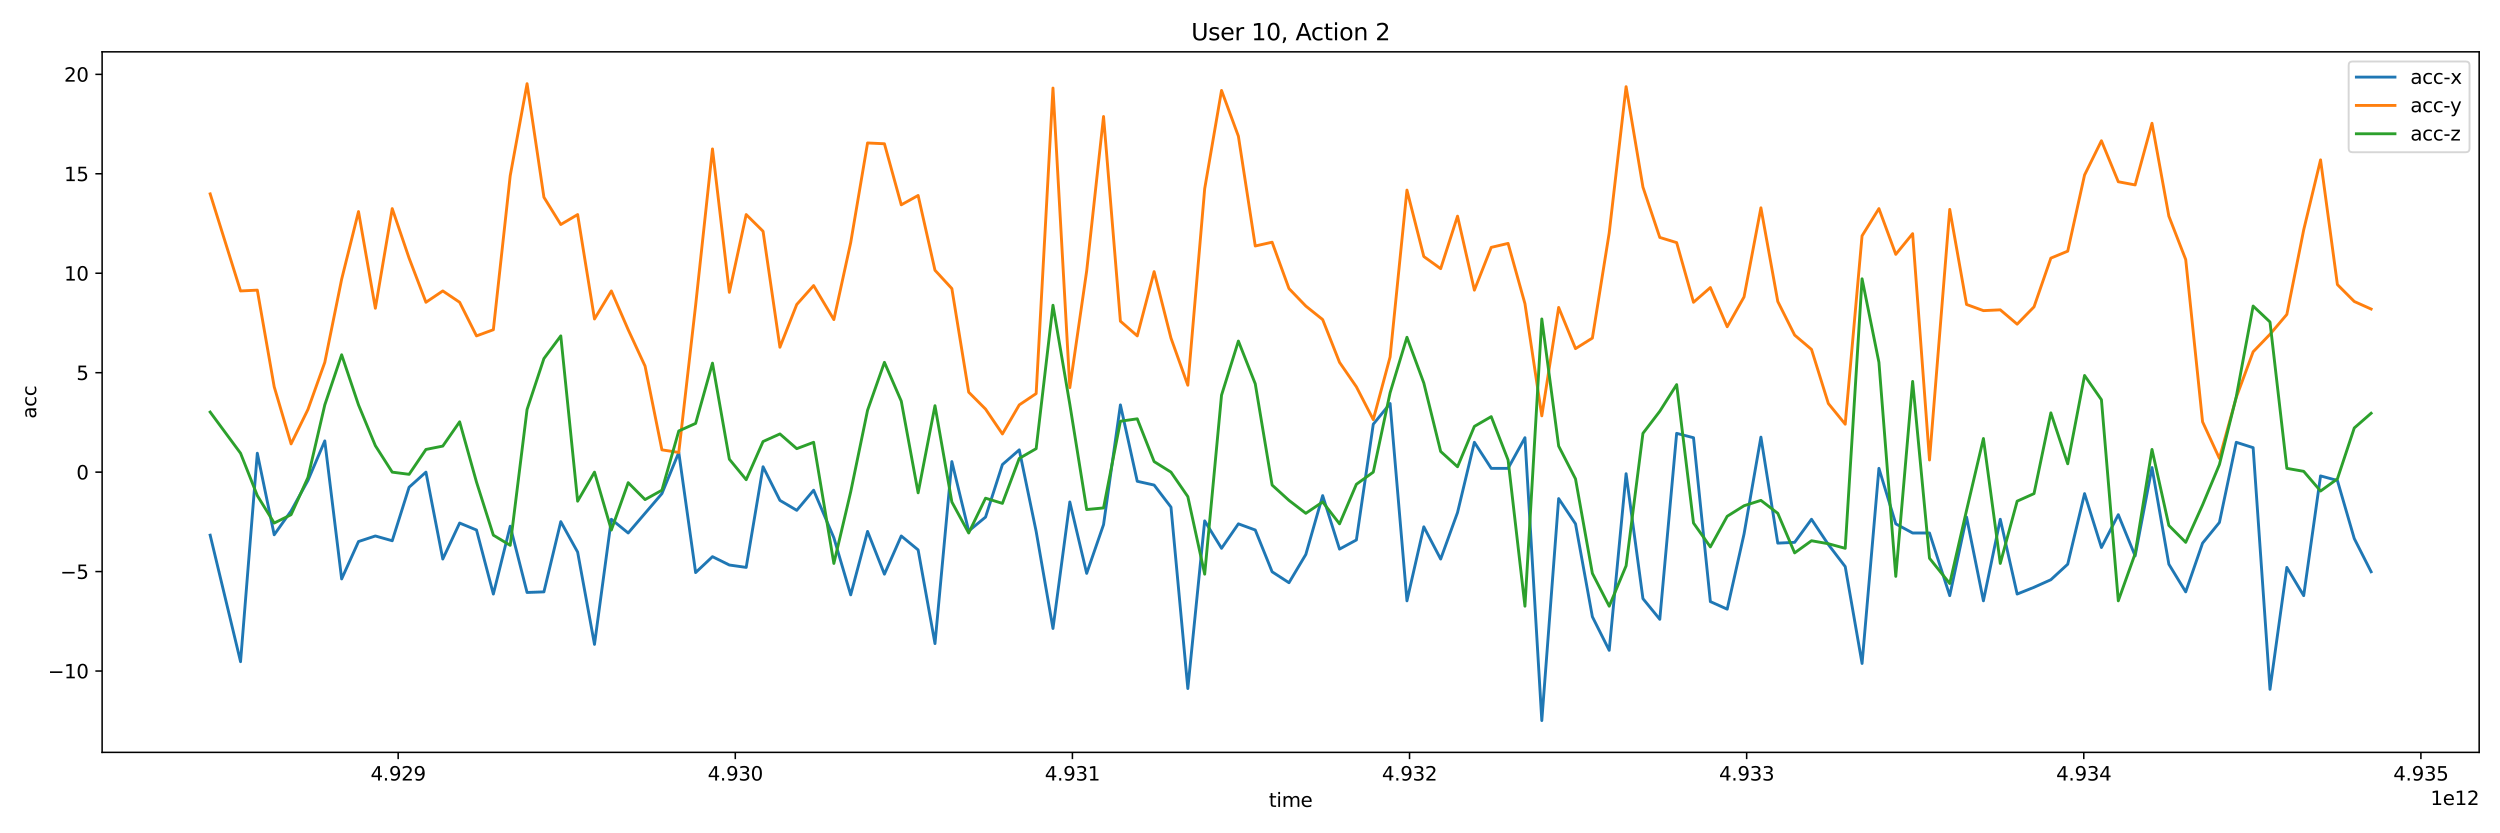 <?xml version="1.0" encoding="utf-8" standalone="no"?>
<!DOCTYPE svg PUBLIC "-//W3C//DTD SVG 1.1//EN"
  "http://www.w3.org/Graphics/SVG/1.1/DTD/svg11.dtd">
<svg xmlns:xlink="http://www.w3.org/1999/xlink" width="1296pt" height="432pt" viewBox="0 0 1296 432" xmlns="http://www.w3.org/2000/svg" version="1.1">
 <defs>
  <style type="text/css">*{stroke-linejoin: round; stroke-linecap: butt}</style>
 </defs>
 <g id="figure_1">
  <g id="patch_1">
   <path d="M 0 432 
L 1296 432 
L 1296 0 
L 0 0 
z
" style="fill: #ffffff"/>
  </g>
  <g id="axes_1">
   <g id="patch_2">
    <path d="M 52.94 390.04 
L 1285.2 390.04 
L 1285.2 26.88 
L 52.94 26.88 
z
" style="fill: #ffffff"/>
   </g>
   <g id="matplotlib.axis_1">
    <g id="xtick_1">
     <g id="line2d_1">
      <defs>
       <path id="mb6c2928af1" d="M 0 0 
L 0 3.5 
" style="stroke: #000000; stroke-width: 0.8"/>
      </defs>
      <g>
       <use xlink:href="#mb6c2928af1" x="206.412" y="390.04" style="stroke: #000000; stroke-width: 0.8"/>
      </g>
     </g>
     <g id="text_1">
      <!-- 4.929 -->
      <g transform="translate(192.098 404.638) scale(0.1 -0.1)">
       <defs>
        <path id="DejaVuSans-34" d="M 2419 4116 
L 825 1625 
L 2419 1625 
L 2419 4116 
z
M 2253 4666 
L 3047 4666 
L 3047 1625 
L 3713 1625 
L 3713 1100 
L 3047 1100 
L 3047 0 
L 2419 0 
L 2419 1100 
L 313 1100 
L 313 1709 
L 2253 4666 
z
" transform="scale(0.016)"/>
        <path id="DejaVuSans-2e" d="M 684 794 
L 1344 794 
L 1344 0 
L 684 0 
L 684 794 
z
" transform="scale(0.016)"/>
        <path id="DejaVuSans-39" d="M 703 97 
L 703 672 
Q 941 559 1184 500 
Q 1428 441 1663 441 
Q 2288 441 2617 861 
Q 2947 1281 2994 2138 
Q 2813 1869 2534 1725 
Q 2256 1581 1919 1581 
Q 1219 1581 811 2004 
Q 403 2428 403 3163 
Q 403 3881 828 4315 
Q 1253 4750 1959 4750 
Q 2769 4750 3195 4129 
Q 3622 3509 3622 2328 
Q 3622 1225 3098 567 
Q 2575 -91 1691 -91 
Q 1453 -91 1209 -44 
Q 966 3 703 97 
z
M 1959 2075 
Q 2384 2075 2632 2365 
Q 2881 2656 2881 3163 
Q 2881 3666 2632 3958 
Q 2384 4250 1959 4250 
Q 1534 4250 1286 3958 
Q 1038 3666 1038 3163 
Q 1038 2656 1286 2365 
Q 1534 2075 1959 2075 
z
" transform="scale(0.016)"/>
        <path id="DejaVuSans-32" d="M 1228 531 
L 3431 531 
L 3431 0 
L 469 0 
L 469 531 
Q 828 903 1448 1529 
Q 2069 2156 2228 2338 
Q 2531 2678 2651 2914 
Q 2772 3150 2772 3378 
Q 2772 3750 2511 3984 
Q 2250 4219 1831 4219 
Q 1534 4219 1204 4116 
Q 875 4013 500 3803 
L 500 4441 
Q 881 4594 1212 4672 
Q 1544 4750 1819 4750 
Q 2544 4750 2975 4387 
Q 3406 4025 3406 3419 
Q 3406 3131 3298 2873 
Q 3191 2616 2906 2266 
Q 2828 2175 2409 1742 
Q 1991 1309 1228 531 
z
" transform="scale(0.016)"/>
       </defs>
       <use xlink:href="#DejaVuSans-34"/>
       <use xlink:href="#DejaVuSans-2e" x="63.623"/>
       <use xlink:href="#DejaVuSans-39" x="95.41"/>
       <use xlink:href="#DejaVuSans-32" x="159.033"/>
       <use xlink:href="#DejaVuSans-39" x="222.656"/>
      </g>
     </g>
    </g>
    <g id="xtick_2">
     <g id="line2d_2">
      <g>
       <use xlink:href="#mb6c2928af1" x="381.176" y="390.04" style="stroke: #000000; stroke-width: 0.8"/>
      </g>
     </g>
     <g id="text_2">
      <!-- 4.930 -->
      <g transform="translate(366.861 404.638) scale(0.1 -0.1)">
       <defs>
        <path id="DejaVuSans-33" d="M 2597 2516 
Q 3050 2419 3304 2112 
Q 3559 1806 3559 1356 
Q 3559 666 3084 287 
Q 2609 -91 1734 -91 
Q 1441 -91 1130 -33 
Q 819 25 488 141 
L 488 750 
Q 750 597 1062 519 
Q 1375 441 1716 441 
Q 2309 441 2620 675 
Q 2931 909 2931 1356 
Q 2931 1769 2642 2001 
Q 2353 2234 1838 2234 
L 1294 2234 
L 1294 2753 
L 1863 2753 
Q 2328 2753 2575 2939 
Q 2822 3125 2822 3475 
Q 2822 3834 2567 4026 
Q 2313 4219 1838 4219 
Q 1578 4219 1281 4162 
Q 984 4106 628 3988 
L 628 4550 
Q 988 4650 1302 4700 
Q 1616 4750 1894 4750 
Q 2613 4750 3031 4423 
Q 3450 4097 3450 3541 
Q 3450 3153 3228 2886 
Q 3006 2619 2597 2516 
z
" transform="scale(0.016)"/>
        <path id="DejaVuSans-30" d="M 2034 4250 
Q 1547 4250 1301 3770 
Q 1056 3291 1056 2328 
Q 1056 1369 1301 889 
Q 1547 409 2034 409 
Q 2525 409 2770 889 
Q 3016 1369 3016 2328 
Q 3016 3291 2770 3770 
Q 2525 4250 2034 4250 
z
M 2034 4750 
Q 2819 4750 3233 4129 
Q 3647 3509 3647 2328 
Q 3647 1150 3233 529 
Q 2819 -91 2034 -91 
Q 1250 -91 836 529 
Q 422 1150 422 2328 
Q 422 3509 836 4129 
Q 1250 4750 2034 4750 
z
" transform="scale(0.016)"/>
       </defs>
       <use xlink:href="#DejaVuSans-34"/>
       <use xlink:href="#DejaVuSans-2e" x="63.623"/>
       <use xlink:href="#DejaVuSans-39" x="95.41"/>
       <use xlink:href="#DejaVuSans-33" x="159.033"/>
       <use xlink:href="#DejaVuSans-30" x="222.656"/>
      </g>
     </g>
    </g>
    <g id="xtick_3">
     <g id="line2d_3">
      <g>
       <use xlink:href="#mb6c2928af1" x="555.939" y="390.04" style="stroke: #000000; stroke-width: 0.8"/>
      </g>
     </g>
     <g id="text_3">
      <!-- 4.931 -->
      <g transform="translate(541.625 404.638) scale(0.1 -0.1)">
       <defs>
        <path id="DejaVuSans-31" d="M 794 531 
L 1825 531 
L 1825 4091 
L 703 3866 
L 703 4441 
L 1819 4666 
L 2450 4666 
L 2450 531 
L 3481 531 
L 3481 0 
L 794 0 
L 794 531 
z
" transform="scale(0.016)"/>
       </defs>
       <use xlink:href="#DejaVuSans-34"/>
       <use xlink:href="#DejaVuSans-2e" x="63.623"/>
       <use xlink:href="#DejaVuSans-39" x="95.41"/>
       <use xlink:href="#DejaVuSans-33" x="159.033"/>
       <use xlink:href="#DejaVuSans-31" x="222.656"/>
      </g>
     </g>
    </g>
    <g id="xtick_4">
     <g id="line2d_4">
      <g>
       <use xlink:href="#mb6c2928af1" x="730.703" y="390.04" style="stroke: #000000; stroke-width: 0.8"/>
      </g>
     </g>
     <g id="text_4">
      <!-- 4.932 -->
      <g transform="translate(716.389 404.638) scale(0.1 -0.1)">
       <use xlink:href="#DejaVuSans-34"/>
       <use xlink:href="#DejaVuSans-2e" x="63.623"/>
       <use xlink:href="#DejaVuSans-39" x="95.41"/>
       <use xlink:href="#DejaVuSans-33" x="159.033"/>
       <use xlink:href="#DejaVuSans-32" x="222.656"/>
      </g>
     </g>
    </g>
    <g id="xtick_5">
     <g id="line2d_5">
      <g>
       <use xlink:href="#mb6c2928af1" x="905.467" y="390.04" style="stroke: #000000; stroke-width: 0.8"/>
      </g>
     </g>
     <g id="text_5">
      <!-- 4.933 -->
      <g transform="translate(891.153 404.638) scale(0.1 -0.1)">
       <use xlink:href="#DejaVuSans-34"/>
       <use xlink:href="#DejaVuSans-2e" x="63.623"/>
       <use xlink:href="#DejaVuSans-39" x="95.41"/>
       <use xlink:href="#DejaVuSans-33" x="159.033"/>
       <use xlink:href="#DejaVuSans-33" x="222.656"/>
      </g>
     </g>
    </g>
    <g id="xtick_6">
     <g id="line2d_6">
      <g>
       <use xlink:href="#mb6c2928af1" x="1080.231" y="390.04" style="stroke: #000000; stroke-width: 0.8"/>
      </g>
     </g>
     <g id="text_6">
      <!-- 4.934 -->
      <g transform="translate(1065.917 404.638) scale(0.1 -0.1)">
       <use xlink:href="#DejaVuSans-34"/>
       <use xlink:href="#DejaVuSans-2e" x="63.623"/>
       <use xlink:href="#DejaVuSans-39" x="95.41"/>
       <use xlink:href="#DejaVuSans-33" x="159.033"/>
       <use xlink:href="#DejaVuSans-34" x="222.656"/>
      </g>
     </g>
    </g>
    <g id="xtick_7">
     <g id="line2d_7">
      <g>
       <use xlink:href="#mb6c2928af1" x="1254.994" y="390.04" style="stroke: #000000; stroke-width: 0.8"/>
      </g>
     </g>
     <g id="text_7">
      <!-- 4.935 -->
      <g transform="translate(1240.68 404.638) scale(0.1 -0.1)">
       <defs>
        <path id="DejaVuSans-35" d="M 691 4666 
L 3169 4666 
L 3169 4134 
L 1269 4134 
L 1269 2991 
Q 1406 3038 1543 3061 
Q 1681 3084 1819 3084 
Q 2600 3084 3056 2656 
Q 3513 2228 3513 1497 
Q 3513 744 3044 326 
Q 2575 -91 1722 -91 
Q 1428 -91 1123 -41 
Q 819 9 494 109 
L 494 744 
Q 775 591 1075 516 
Q 1375 441 1709 441 
Q 2250 441 2565 725 
Q 2881 1009 2881 1497 
Q 2881 1984 2565 2268 
Q 2250 2553 1709 2553 
Q 1456 2553 1204 2497 
Q 953 2441 691 2322 
L 691 4666 
z
" transform="scale(0.016)"/>
       </defs>
       <use xlink:href="#DejaVuSans-34"/>
       <use xlink:href="#DejaVuSans-2e" x="63.623"/>
       <use xlink:href="#DejaVuSans-39" x="95.41"/>
       <use xlink:href="#DejaVuSans-33" x="159.033"/>
       <use xlink:href="#DejaVuSans-35" x="222.656"/>
      </g>
     </g>
    </g>
    <g id="text_8">
     <!-- time -->
     <g transform="translate(657.774 418.317) scale(0.1 -0.1)">
      <defs>
       <path id="DejaVuSans-74" d="M 1172 4494 
L 1172 3500 
L 2356 3500 
L 2356 3053 
L 1172 3053 
L 1172 1153 
Q 1172 725 1289 603 
Q 1406 481 1766 481 
L 2356 481 
L 2356 0 
L 1766 0 
Q 1100 0 847 248 
Q 594 497 594 1153 
L 594 3053 
L 172 3053 
L 172 3500 
L 594 3500 
L 594 4494 
L 1172 4494 
z
" transform="scale(0.016)"/>
       <path id="DejaVuSans-69" d="M 603 3500 
L 1178 3500 
L 1178 0 
L 603 0 
L 603 3500 
z
M 603 4863 
L 1178 4863 
L 1178 4134 
L 603 4134 
L 603 4863 
z
" transform="scale(0.016)"/>
       <path id="DejaVuSans-6d" d="M 3328 2828 
Q 3544 3216 3844 3400 
Q 4144 3584 4550 3584 
Q 5097 3584 5394 3201 
Q 5691 2819 5691 2113 
L 5691 0 
L 5113 0 
L 5113 2094 
Q 5113 2597 4934 2840 
Q 4756 3084 4391 3084 
Q 3944 3084 3684 2787 
Q 3425 2491 3425 1978 
L 3425 0 
L 2847 0 
L 2847 2094 
Q 2847 2600 2669 2842 
Q 2491 3084 2119 3084 
Q 1678 3084 1418 2786 
Q 1159 2488 1159 1978 
L 1159 0 
L 581 0 
L 581 3500 
L 1159 3500 
L 1159 2956 
Q 1356 3278 1631 3431 
Q 1906 3584 2284 3584 
Q 2666 3584 2933 3390 
Q 3200 3197 3328 2828 
z
" transform="scale(0.016)"/>
       <path id="DejaVuSans-65" d="M 3597 1894 
L 3597 1613 
L 953 1613 
Q 991 1019 1311 708 
Q 1631 397 2203 397 
Q 2534 397 2845 478 
Q 3156 559 3463 722 
L 3463 178 
Q 3153 47 2828 -22 
Q 2503 -91 2169 -91 
Q 1331 -91 842 396 
Q 353 884 353 1716 
Q 353 2575 817 3079 
Q 1281 3584 2069 3584 
Q 2775 3584 3186 3129 
Q 3597 2675 3597 1894 
z
M 3022 2063 
Q 3016 2534 2758 2815 
Q 2500 3097 2075 3097 
Q 1594 3097 1305 2825 
Q 1016 2553 972 2059 
L 3022 2063 
z
" transform="scale(0.016)"/>
      </defs>
      <use xlink:href="#DejaVuSans-74"/>
      <use xlink:href="#DejaVuSans-69" x="39.209"/>
      <use xlink:href="#DejaVuSans-6d" x="66.992"/>
      <use xlink:href="#DejaVuSans-65" x="164.404"/>
     </g>
    </g>
    <g id="text_9">
     <!-- 1e12 -->
     <g transform="translate(1259.959 417.317) scale(0.1 -0.1)">
      <use xlink:href="#DejaVuSans-31"/>
      <use xlink:href="#DejaVuSans-65" x="63.623"/>
      <use xlink:href="#DejaVuSans-31" x="125.146"/>
      <use xlink:href="#DejaVuSans-32" x="188.77"/>
     </g>
    </g>
   </g>
   <g id="matplotlib.axis_2">
    <g id="ytick_1">
     <g id="line2d_8">
      <defs>
       <path id="mc26b1dce71" d="M 0 0 
L -3.5 0 
" style="stroke: #000000; stroke-width: 0.8"/>
      </defs>
      <g>
       <use xlink:href="#mc26b1dce71" x="52.94" y="347.859" style="stroke: #000000; stroke-width: 0.8"/>
      </g>
     </g>
     <g id="text_10">
      <!-- −10 -->
      <g transform="translate(24.835 351.659) scale(0.1 -0.1)">
       <defs>
        <path id="DejaVuSans-2212" d="M 678 2272 
L 4684 2272 
L 4684 1741 
L 678 1741 
L 678 2272 
z
" transform="scale(0.016)"/>
       </defs>
       <use xlink:href="#DejaVuSans-2212"/>
       <use xlink:href="#DejaVuSans-31" x="83.789"/>
       <use xlink:href="#DejaVuSans-30" x="147.412"/>
      </g>
     </g>
    </g>
    <g id="ytick_2">
     <g id="line2d_9">
      <g>
       <use xlink:href="#mc26b1dce71" x="52.94" y="296.306" style="stroke: #000000; stroke-width: 0.8"/>
      </g>
     </g>
     <g id="text_11">
      <!-- −5 -->
      <g transform="translate(31.198 300.106) scale(0.1 -0.1)">
       <use xlink:href="#DejaVuSans-2212"/>
       <use xlink:href="#DejaVuSans-35" x="83.789"/>
      </g>
     </g>
    </g>
    <g id="ytick_3">
     <g id="line2d_10">
      <g>
       <use xlink:href="#mc26b1dce71" x="52.94" y="244.753" style="stroke: #000000; stroke-width: 0.8"/>
      </g>
     </g>
     <g id="text_12">
      <!-- 0 -->
      <g transform="translate(39.578 248.553) scale(0.1 -0.1)">
       <use xlink:href="#DejaVuSans-30"/>
      </g>
     </g>
    </g>
    <g id="ytick_4">
     <g id="line2d_11">
      <g>
       <use xlink:href="#mc26b1dce71" x="52.94" y="193.2" style="stroke: #000000; stroke-width: 0.8"/>
      </g>
     </g>
     <g id="text_13">
      <!-- 5 -->
      <g transform="translate(39.578 197) scale(0.1 -0.1)">
       <use xlink:href="#DejaVuSans-35"/>
      </g>
     </g>
    </g>
    <g id="ytick_5">
     <g id="line2d_12">
      <g>
       <use xlink:href="#mc26b1dce71" x="52.94" y="141.647" style="stroke: #000000; stroke-width: 0.8"/>
      </g>
     </g>
     <g id="text_14">
      <!-- 10 -->
      <g transform="translate(33.215 145.447) scale(0.1 -0.1)">
       <use xlink:href="#DejaVuSans-31"/>
       <use xlink:href="#DejaVuSans-30" x="63.623"/>
      </g>
     </g>
    </g>
    <g id="ytick_6">
     <g id="line2d_13">
      <g>
       <use xlink:href="#mc26b1dce71" x="52.94" y="90.094" style="stroke: #000000; stroke-width: 0.8"/>
      </g>
     </g>
     <g id="text_15">
      <!-- 15 -->
      <g transform="translate(33.215 93.894) scale(0.1 -0.1)">
       <use xlink:href="#DejaVuSans-31"/>
       <use xlink:href="#DejaVuSans-35" x="63.623"/>
      </g>
     </g>
    </g>
    <g id="ytick_7">
     <g id="line2d_14">
      <g>
       <use xlink:href="#mc26b1dce71" x="52.94" y="38.541" style="stroke: #000000; stroke-width: 0.8"/>
      </g>
     </g>
     <g id="text_16">
      <!-- 20 -->
      <g transform="translate(33.215 42.341) scale(0.1 -0.1)">
       <use xlink:href="#DejaVuSans-32"/>
       <use xlink:href="#DejaVuSans-30" x="63.623"/>
      </g>
     </g>
    </g>
    <g id="text_17">
     <!-- acc -->
     <g transform="translate(18.756 217.023) rotate(-90) scale(0.1 -0.1)">
      <defs>
       <path id="DejaVuSans-61" d="M 2194 1759 
Q 1497 1759 1228 1600 
Q 959 1441 959 1056 
Q 959 750 1161 570 
Q 1363 391 1709 391 
Q 2188 391 2477 730 
Q 2766 1069 2766 1631 
L 2766 1759 
L 2194 1759 
z
M 3341 1997 
L 3341 0 
L 2766 0 
L 2766 531 
Q 2569 213 2275 61 
Q 1981 -91 1556 -91 
Q 1019 -91 701 211 
Q 384 513 384 1019 
Q 384 1609 779 1909 
Q 1175 2209 1959 2209 
L 2766 2209 
L 2766 2266 
Q 2766 2663 2505 2880 
Q 2244 3097 1772 3097 
Q 1472 3097 1187 3025 
Q 903 2953 641 2809 
L 641 3341 
Q 956 3463 1253 3523 
Q 1550 3584 1831 3584 
Q 2591 3584 2966 3190 
Q 3341 2797 3341 1997 
z
" transform="scale(0.016)"/>
       <path id="DejaVuSans-63" d="M 3122 3366 
L 3122 2828 
Q 2878 2963 2633 3030 
Q 2388 3097 2138 3097 
Q 1578 3097 1268 2742 
Q 959 2388 959 1747 
Q 959 1106 1268 751 
Q 1578 397 2138 397 
Q 2388 397 2633 464 
Q 2878 531 3122 666 
L 3122 134 
Q 2881 22 2623 -34 
Q 2366 -91 2075 -91 
Q 1284 -91 818 406 
Q 353 903 353 1747 
Q 353 2603 823 3093 
Q 1294 3584 2113 3584 
Q 2378 3584 2631 3529 
Q 2884 3475 3122 3366 
z
" transform="scale(0.016)"/>
      </defs>
      <use xlink:href="#DejaVuSans-61"/>
      <use xlink:href="#DejaVuSans-63" x="61.279"/>
      <use xlink:href="#DejaVuSans-63" x="116.26"/>
     </g>
    </g>
   </g>
   <g id="line2d_15">
    <path d="M 108.952 277.438 
L 124.701 343.013 
L 133.389 234.958 
L 142.147 277.232 
L 150.899 264.859 
L 159.635 249.084 
L 168.371 228.566 
L 177.112 300.121 
L 185.848 280.737 
L 194.584 277.85 
L 203.331 280.325 
L 212.073 252.589 
L 220.808 244.753 
L 229.539 289.811 
L 238.275 271.148 
L 247.017 274.757 
L 255.753 307.957 
L 264.494 272.798 
L 273.23 307.132 
L 281.966 306.823 
L 290.708 270.427 
L 299.444 286.202 
L 308.185 334.043 
L 316.926 269.189 
L 325.657 276.304 
L 343.135 255.889 
L 351.876 234.546 
L 360.612 296.822 
L 369.348 288.573 
L 378.095 292.904 
L 386.826 294.141 
L 395.567 241.969 
L 404.314 259.394 
L 413.039 264.55 
L 421.781 254.136 
L 432.271 278.778 
L 441.002 308.37 
L 449.743 275.479 
L 458.485 297.647 
L 467.215 277.85 
L 475.957 285.068 
L 484.693 333.631 
L 493.44 239.289 
L 502.17 275.273 
L 510.906 268.055 
L 519.648 240.835 
L 528.384 233.205 
L 537.141 275.479 
L 545.861 325.795 
L 554.592 260.219 
L 563.339 297.234 
L 572.075 271.973 
L 580.821 209.903 
L 589.552 249.496 
L 598.299 251.455 
L 607.03 262.9 
L 615.766 356.933 
L 624.507 270.014 
L 633.243 284.243 
L 641.979 271.561 
L 650.726 274.757 
L 659.462 296.409 
L 668.203 302.08 
L 676.934 287.439 
L 685.67 256.92 
L 694.411 284.655 
L 703.148 279.912 
L 711.905 219.905 
L 720.625 209.182 
L 729.361 311.463 
L 738.102 273.107 
L 746.838 289.811 
L 755.585 265.684 
L 764.316 229.287 
L 773.052 242.794 
L 781.788 242.794 
L 790.529 226.916 
L 799.271 373.533 
L 808.007 258.466 
L 816.743 271.561 
L 825.484 319.711 
L 834.215 337.136 
L 842.967 245.578 
L 851.698 310.329 
L 860.434 321.052 
L 869.175 224.648 
L 877.911 226.916 
L 886.653 311.875 
L 895.383 315.793 
L 904.114 276.819 
L 912.855 226.607 
L 921.602 281.562 
L 930.344 281.15 
L 939.08 269.189 
L 947.816 282.284 
L 956.557 293.729 
L 965.293 343.941 
L 974.034 242.794 
L 982.771 271.561 
L 991.507 276.304 
L 1000.248 276.304 
L 1010.744 308.782 
L 1019.464 268.055 
L 1028.2 311.463 
L 1036.947 269.189 
L 1045.694 307.957 
L 1054.435 304.452 
L 1063.161 300.534 
L 1071.902 292.491 
L 1080.638 255.889 
L 1089.379 283.83 
L 1098.121 266.818 
L 1106.851 288.161 
L 1115.593 242.382 
L 1124.334 292.491 
L 1133.07 306.823 
L 1141.806 281.562 
L 1150.542 270.839 
L 1159.284 229.287 
L 1168.02 232.071 
L 1176.761 357.345 
L 1185.502 294.141 
L 1194.233 308.782 
L 1202.975 246.712 
L 1211.705 249.084 
L 1220.452 279.191 
L 1229.188 296.409 
L 1229.188 296.409 
" clip-path="url(#p2ba2211144)" style="fill: none; stroke: #1f77b4; stroke-width: 1.5; stroke-linecap: square"/>
   </g>
   <g id="line2d_16">
    <path d="M 108.952 100.508 
L 124.701 150.824 
L 133.389 150.411 
L 142.147 200.521 
L 150.899 230.112 
L 159.635 212.275 
L 168.371 187.839 
L 177.112 144.74 
L 185.848 109.684 
L 194.584 159.794 
L 203.331 108.138 
L 212.073 133.811 
L 220.808 156.701 
L 229.539 150.824 
L 238.275 156.701 
L 247.017 174.126 
L 255.753 170.929 
L 264.494 91.125 
L 273.23 43.387 
L 281.966 102.261 
L 290.708 116.386 
L 299.444 111.231 
L 308.185 165.362 
L 316.926 150.824 
L 325.657 170.929 
L 334.399 189.798 
L 343.135 233.205 
L 351.876 234.546 
L 360.612 158.247 
L 369.348 77.206 
L 378.095 151.545 
L 386.826 111.231 
L 395.567 119.892 
L 404.314 180.003 
L 413.039 157.835 
L 421.781 148.04 
L 432.271 165.671 
L 441.002 125.769 
L 449.743 74.113 
L 458.485 74.525 
L 467.215 106.179 
L 475.957 101.333 
L 484.693 140.101 
L 493.44 149.586 
L 502.17 203.305 
L 510.906 212.069 
L 519.648 224.957 
L 528.384 209.903 
L 537.141 204.026 
L 545.861 45.656 
L 554.592 200.933 
L 563.339 140.41 
L 572.075 60.4 
L 580.821 166.496 
L 589.552 174.126 
L 598.299 140.822 
L 607.03 175.26 
L 615.766 199.696 
L 624.507 97.827 
L 633.243 46.893 
L 641.979 70.607 
L 650.726 127.522 
L 659.462 125.563 
L 668.203 149.586 
L 676.934 158.66 
L 685.67 165.671 
L 694.411 187.839 
L 703.148 200.521 
L 711.905 217.533 
L 720.625 185.055 
L 729.361 98.549 
L 738.102 132.986 
L 746.838 139.276 
L 755.585 112.056 
L 764.316 150.411 
L 773.052 128.244 
L 781.788 126.181 
L 790.529 157.423 
L 799.271 215.574 
L 808.007 159.382 
L 816.743 180.724 
L 825.484 175.26 
L 834.215 120.717 
L 842.967 44.934 
L 851.698 97.002 
L 860.434 123.088 
L 869.175 125.769 
L 877.911 156.701 
L 886.653 149.071 
L 895.383 169.383 
L 904.114 153.917 
L 912.855 107.725 
L 921.602 156.288 
L 930.344 173.713 
L 939.08 181.137 
L 947.816 209.182 
L 956.557 219.905 
L 965.293 122.263 
L 974.034 108.138 
L 982.771 131.852 
L 991.507 121.129 
L 1000.248 238.464 
L 1010.744 108.55 
L 1019.464 157.835 
L 1028.2 161.031 
L 1036.947 160.619 
L 1045.694 168.042 
L 1054.435 159.072 
L 1063.161 133.811 
L 1071.902 130.203 
L 1080.638 90.713 
L 1089.379 72.979 
L 1098.121 94.219 
L 1106.851 95.868 
L 1115.593 63.905 
L 1124.334 112.056 
L 1133.07 134.533 
L 1141.806 218.667 
L 1150.542 237.639 
L 1159.284 205.985 
L 1168.02 182.374 
L 1176.761 173.301 
L 1185.502 162.99 
L 1194.233 119.17 
L 1202.975 82.877 
L 1211.705 147.524 
L 1220.452 156.288 
L 1229.188 160.206 
L 1229.188 160.206 
" clip-path="url(#p2ba2211144)" style="fill: none; stroke: #ff7f0e; stroke-width: 1.5; stroke-linecap: square"/>
   </g>
   <g id="line2d_17">
    <path d="M 108.952 213.615 
L 124.701 234.958 
L 133.389 256.92 
L 142.147 271.148 
L 150.899 266.818 
L 159.635 247.537 
L 168.371 209.903 
L 177.112 183.921 
L 185.848 209.903 
L 194.584 231.04 
L 203.331 244.753 
L 212.073 245.887 
L 220.808 232.999 
L 229.539 231.246 
L 238.275 218.667 
L 247.017 249.909 
L 255.753 277.438 
L 264.494 282.696 
L 273.23 212.275 
L 281.966 185.88 
L 290.708 174.126 
L 299.444 259.807 
L 308.185 244.753 
L 316.926 274.757 
L 325.657 250.218 
L 334.399 258.982 
L 343.135 254.136 
L 351.876 223.41 
L 360.612 219.492 
L 369.348 188.251 
L 378.095 238.051 
L 386.826 248.671 
L 395.567 228.875 
L 404.314 224.957 
L 413.039 232.587 
L 421.781 229.287 
L 432.271 292.079 
L 441.002 254.961 
L 449.743 212.687 
L 458.485 187.839 
L 467.215 207.944 
L 475.957 255.476 
L 484.693 210.316 
L 493.44 260.219 
L 502.17 276.304 
L 510.906 258.26 
L 519.648 260.941 
L 528.384 237.639 
L 537.141 232.587 
L 545.861 158.247 
L 554.592 209.594 
L 563.339 264.137 
L 572.075 263.312 
L 580.821 218.358 
L 589.552 217.121 
L 598.299 239.289 
L 607.03 244.753 
L 615.766 257.435 
L 624.507 297.647 
L 633.243 204.851 
L 641.979 176.806 
L 650.726 198.974 
L 659.462 251.455 
L 668.203 259.394 
L 676.934 266.096 
L 685.67 260.219 
L 694.411 271.561 
L 703.148 251.043 
L 711.905 244.753 
L 720.625 203.614 
L 729.361 174.847 
L 738.102 198.562 
L 746.838 234.03 
L 755.585 241.969 
L 764.316 221.039 
L 773.052 215.987 
L 781.788 238.464 
L 790.529 314.247 
L 799.271 165.362 
L 808.007 231.246 
L 816.743 248.259 
L 825.484 297.234 
L 834.215 314.247 
L 842.967 293.316 
L 851.698 224.648 
L 860.434 213.203 
L 869.175 199.387 
L 877.911 271.148 
L 886.653 283.521 
L 895.383 267.643 
L 904.114 262.178 
L 912.855 259.394 
L 921.602 266.096 
L 930.344 286.614 
L 939.08 280.325 
L 947.816 281.871 
L 956.557 284.243 
L 965.293 144.534 
L 974.034 187.839 
L 982.771 298.781 
L 991.507 197.737 
L 1000.248 289.398 
L 1010.744 302.493 
L 1019.464 264.55 
L 1028.2 227.328 
L 1036.947 292.079 
L 1045.694 259.807 
L 1054.435 255.889 
L 1063.161 214.028 
L 1071.902 240.423 
L 1080.638 194.644 
L 1089.379 207.223 
L 1098.121 311.463 
L 1106.851 287.027 
L 1115.593 232.999 
L 1124.334 272.386 
L 1133.07 281.15 
L 1141.806 261.766 
L 1150.542 240.835 
L 1159.284 205.676 
L 1168.02 158.66 
L 1176.761 166.908 
L 1185.502 242.794 
L 1194.233 244.341 
L 1202.975 254.548 
L 1211.705 248.259 
L 1220.452 221.864 
L 1229.188 214.234 
L 1229.188 214.234 
" clip-path="url(#p2ba2211144)" style="fill: none; stroke: #2ca02c; stroke-width: 1.5; stroke-linecap: square"/>
   </g>
   <g id="patch_3">
    <path d="M 52.94 390.04 
L 52.94 26.88 
" style="fill: none; stroke: #000000; stroke-width: 0.8; stroke-linejoin: miter; stroke-linecap: square"/>
   </g>
   <g id="patch_4">
    <path d="M 1285.2 390.04 
L 1285.2 26.88 
" style="fill: none; stroke: #000000; stroke-width: 0.8; stroke-linejoin: miter; stroke-linecap: square"/>
   </g>
   <g id="patch_5">
    <path d="M 52.94 390.04 
L 1285.2 390.04 
" style="fill: none; stroke: #000000; stroke-width: 0.8; stroke-linejoin: miter; stroke-linecap: square"/>
   </g>
   <g id="patch_6">
    <path d="M 52.94 26.88 
L 1285.2 26.88 
" style="fill: none; stroke: #000000; stroke-width: 0.8; stroke-linejoin: miter; stroke-linecap: square"/>
   </g>
   <g id="text_18">
    <!-- User 10, Action 2 -->
    <g transform="translate(617.523 20.88) scale(0.12 -0.12)">
     <defs>
      <path id="DejaVuSans-55" d="M 556 4666 
L 1191 4666 
L 1191 1831 
Q 1191 1081 1462 751 
Q 1734 422 2344 422 
Q 2950 422 3222 751 
Q 3494 1081 3494 1831 
L 3494 4666 
L 4128 4666 
L 4128 1753 
Q 4128 841 3676 375 
Q 3225 -91 2344 -91 
Q 1459 -91 1007 375 
Q 556 841 556 1753 
L 556 4666 
z
" transform="scale(0.016)"/>
      <path id="DejaVuSans-73" d="M 2834 3397 
L 2834 2853 
Q 2591 2978 2328 3040 
Q 2066 3103 1784 3103 
Q 1356 3103 1142 2972 
Q 928 2841 928 2578 
Q 928 2378 1081 2264 
Q 1234 2150 1697 2047 
L 1894 2003 
Q 2506 1872 2764 1633 
Q 3022 1394 3022 966 
Q 3022 478 2636 193 
Q 2250 -91 1575 -91 
Q 1294 -91 989 -36 
Q 684 19 347 128 
L 347 722 
Q 666 556 975 473 
Q 1284 391 1588 391 
Q 1994 391 2212 530 
Q 2431 669 2431 922 
Q 2431 1156 2273 1281 
Q 2116 1406 1581 1522 
L 1381 1569 
Q 847 1681 609 1914 
Q 372 2147 372 2553 
Q 372 3047 722 3315 
Q 1072 3584 1716 3584 
Q 2034 3584 2315 3537 
Q 2597 3491 2834 3397 
z
" transform="scale(0.016)"/>
      <path id="DejaVuSans-72" d="M 2631 2963 
Q 2534 3019 2420 3045 
Q 2306 3072 2169 3072 
Q 1681 3072 1420 2755 
Q 1159 2438 1159 1844 
L 1159 0 
L 581 0 
L 581 3500 
L 1159 3500 
L 1159 2956 
Q 1341 3275 1631 3429 
Q 1922 3584 2338 3584 
Q 2397 3584 2469 3576 
Q 2541 3569 2628 3553 
L 2631 2963 
z
" transform="scale(0.016)"/>
      <path id="DejaVuSans-20" transform="scale(0.016)"/>
      <path id="DejaVuSans-2c" d="M 750 794 
L 1409 794 
L 1409 256 
L 897 -744 
L 494 -744 
L 750 256 
L 750 794 
z
" transform="scale(0.016)"/>
      <path id="DejaVuSans-41" d="M 2188 4044 
L 1331 1722 
L 3047 1722 
L 2188 4044 
z
M 1831 4666 
L 2547 4666 
L 4325 0 
L 3669 0 
L 3244 1197 
L 1141 1197 
L 716 0 
L 50 0 
L 1831 4666 
z
" transform="scale(0.016)"/>
      <path id="DejaVuSans-6f" d="M 1959 3097 
Q 1497 3097 1228 2736 
Q 959 2375 959 1747 
Q 959 1119 1226 758 
Q 1494 397 1959 397 
Q 2419 397 2687 759 
Q 2956 1122 2956 1747 
Q 2956 2369 2687 2733 
Q 2419 3097 1959 3097 
z
M 1959 3584 
Q 2709 3584 3137 3096 
Q 3566 2609 3566 1747 
Q 3566 888 3137 398 
Q 2709 -91 1959 -91 
Q 1206 -91 779 398 
Q 353 888 353 1747 
Q 353 2609 779 3096 
Q 1206 3584 1959 3584 
z
" transform="scale(0.016)"/>
      <path id="DejaVuSans-6e" d="M 3513 2113 
L 3513 0 
L 2938 0 
L 2938 2094 
Q 2938 2591 2744 2837 
Q 2550 3084 2163 3084 
Q 1697 3084 1428 2787 
Q 1159 2491 1159 1978 
L 1159 0 
L 581 0 
L 581 3500 
L 1159 3500 
L 1159 2956 
Q 1366 3272 1645 3428 
Q 1925 3584 2291 3584 
Q 2894 3584 3203 3211 
Q 3513 2838 3513 2113 
z
" transform="scale(0.016)"/>
     </defs>
     <use xlink:href="#DejaVuSans-55"/>
     <use xlink:href="#DejaVuSans-73" x="73.193"/>
     <use xlink:href="#DejaVuSans-65" x="125.293"/>
     <use xlink:href="#DejaVuSans-72" x="186.816"/>
     <use xlink:href="#DejaVuSans-20" x="227.93"/>
     <use xlink:href="#DejaVuSans-31" x="259.717"/>
     <use xlink:href="#DejaVuSans-30" x="323.34"/>
     <use xlink:href="#DejaVuSans-2c" x="386.963"/>
     <use xlink:href="#DejaVuSans-20" x="418.75"/>
     <use xlink:href="#DejaVuSans-41" x="450.537"/>
     <use xlink:href="#DejaVuSans-63" x="517.195"/>
     <use xlink:href="#DejaVuSans-74" x="572.176"/>
     <use xlink:href="#DejaVuSans-69" x="611.385"/>
     <use xlink:href="#DejaVuSans-6f" x="639.168"/>
     <use xlink:href="#DejaVuSans-6e" x="700.35"/>
     <use xlink:href="#DejaVuSans-20" x="763.729"/>
     <use xlink:href="#DejaVuSans-32" x="795.516"/>
    </g>
   </g>
   <g id="legend_1">
    <g id="patch_7">
     <path d="M 1219.548 78.914 
L 1278.2 78.914 
Q 1280.2 78.914 1280.2 76.914 
L 1280.2 33.88 
Q 1280.2 31.88 1278.2 31.88 
L 1219.548 31.88 
Q 1217.548 31.88 1217.548 33.88 
L 1217.548 76.914 
Q 1217.548 78.914 1219.548 78.914 
z
" style="fill: #ffffff; opacity: 0.8; stroke: #cccccc; stroke-linejoin: miter"/>
    </g>
    <g id="line2d_18">
     <path d="M 1221.548 39.978 
L 1231.548 39.978 
L 1241.548 39.978 
" style="fill: none; stroke: #1f77b4; stroke-width: 1.5; stroke-linecap: square"/>
    </g>
    <g id="text_19">
     <!-- acc-x -->
     <g transform="translate(1249.548 43.478) scale(0.1 -0.1)">
      <defs>
       <path id="DejaVuSans-2d" d="M 313 2009 
L 1997 2009 
L 1997 1497 
L 313 1497 
L 313 2009 
z
" transform="scale(0.016)"/>
       <path id="DejaVuSans-78" d="M 3513 3500 
L 2247 1797 
L 3578 0 
L 2900 0 
L 1881 1375 
L 863 0 
L 184 0 
L 1544 1831 
L 300 3500 
L 978 3500 
L 1906 2253 
L 2834 3500 
L 3513 3500 
z
" transform="scale(0.016)"/>
      </defs>
      <use xlink:href="#DejaVuSans-61"/>
      <use xlink:href="#DejaVuSans-63" x="61.279"/>
      <use xlink:href="#DejaVuSans-63" x="116.26"/>
      <use xlink:href="#DejaVuSans-2d" x="171.24"/>
      <use xlink:href="#DejaVuSans-78" x="207.324"/>
     </g>
    </g>
    <g id="line2d_19">
     <path d="M 1221.548 54.657 
L 1231.548 54.657 
L 1241.548 54.657 
" style="fill: none; stroke: #ff7f0e; stroke-width: 1.5; stroke-linecap: square"/>
    </g>
    <g id="text_20">
     <!-- acc-y -->
     <g transform="translate(1249.548 58.157) scale(0.1 -0.1)">
      <defs>
       <path id="DejaVuSans-79" d="M 2059 -325 
Q 1816 -950 1584 -1140 
Q 1353 -1331 966 -1331 
L 506 -1331 
L 506 -850 
L 844 -850 
Q 1081 -850 1212 -737 
Q 1344 -625 1503 -206 
L 1606 56 
L 191 3500 
L 800 3500 
L 1894 763 
L 2988 3500 
L 3597 3500 
L 2059 -325 
z
" transform="scale(0.016)"/>
      </defs>
      <use xlink:href="#DejaVuSans-61"/>
      <use xlink:href="#DejaVuSans-63" x="61.279"/>
      <use xlink:href="#DejaVuSans-63" x="116.26"/>
      <use xlink:href="#DejaVuSans-2d" x="171.24"/>
      <use xlink:href="#DejaVuSans-79" x="205.574"/>
     </g>
    </g>
    <g id="line2d_20">
     <path d="M 1221.548 69.335 
L 1231.548 69.335 
L 1241.548 69.335 
" style="fill: none; stroke: #2ca02c; stroke-width: 1.5; stroke-linecap: square"/>
    </g>
    <g id="text_21">
     <!-- acc-z -->
     <g transform="translate(1249.548 72.835) scale(0.1 -0.1)">
      <defs>
       <path id="DejaVuSans-7a" d="M 353 3500 
L 3084 3500 
L 3084 2975 
L 922 459 
L 3084 459 
L 3084 0 
L 275 0 
L 275 525 
L 2438 3041 
L 353 3041 
L 353 3500 
z
" transform="scale(0.016)"/>
      </defs>
      <use xlink:href="#DejaVuSans-61"/>
      <use xlink:href="#DejaVuSans-63" x="61.279"/>
      <use xlink:href="#DejaVuSans-63" x="116.26"/>
      <use xlink:href="#DejaVuSans-2d" x="171.24"/>
      <use xlink:href="#DejaVuSans-7a" x="207.324"/>
     </g>
    </g>
   </g>
  </g>
 </g>
 <defs>
  <clipPath id="p2ba2211144">
   <rect x="52.94" y="26.88" width="1232.26" height="363.16"/>
  </clipPath>
 </defs>
</svg>
